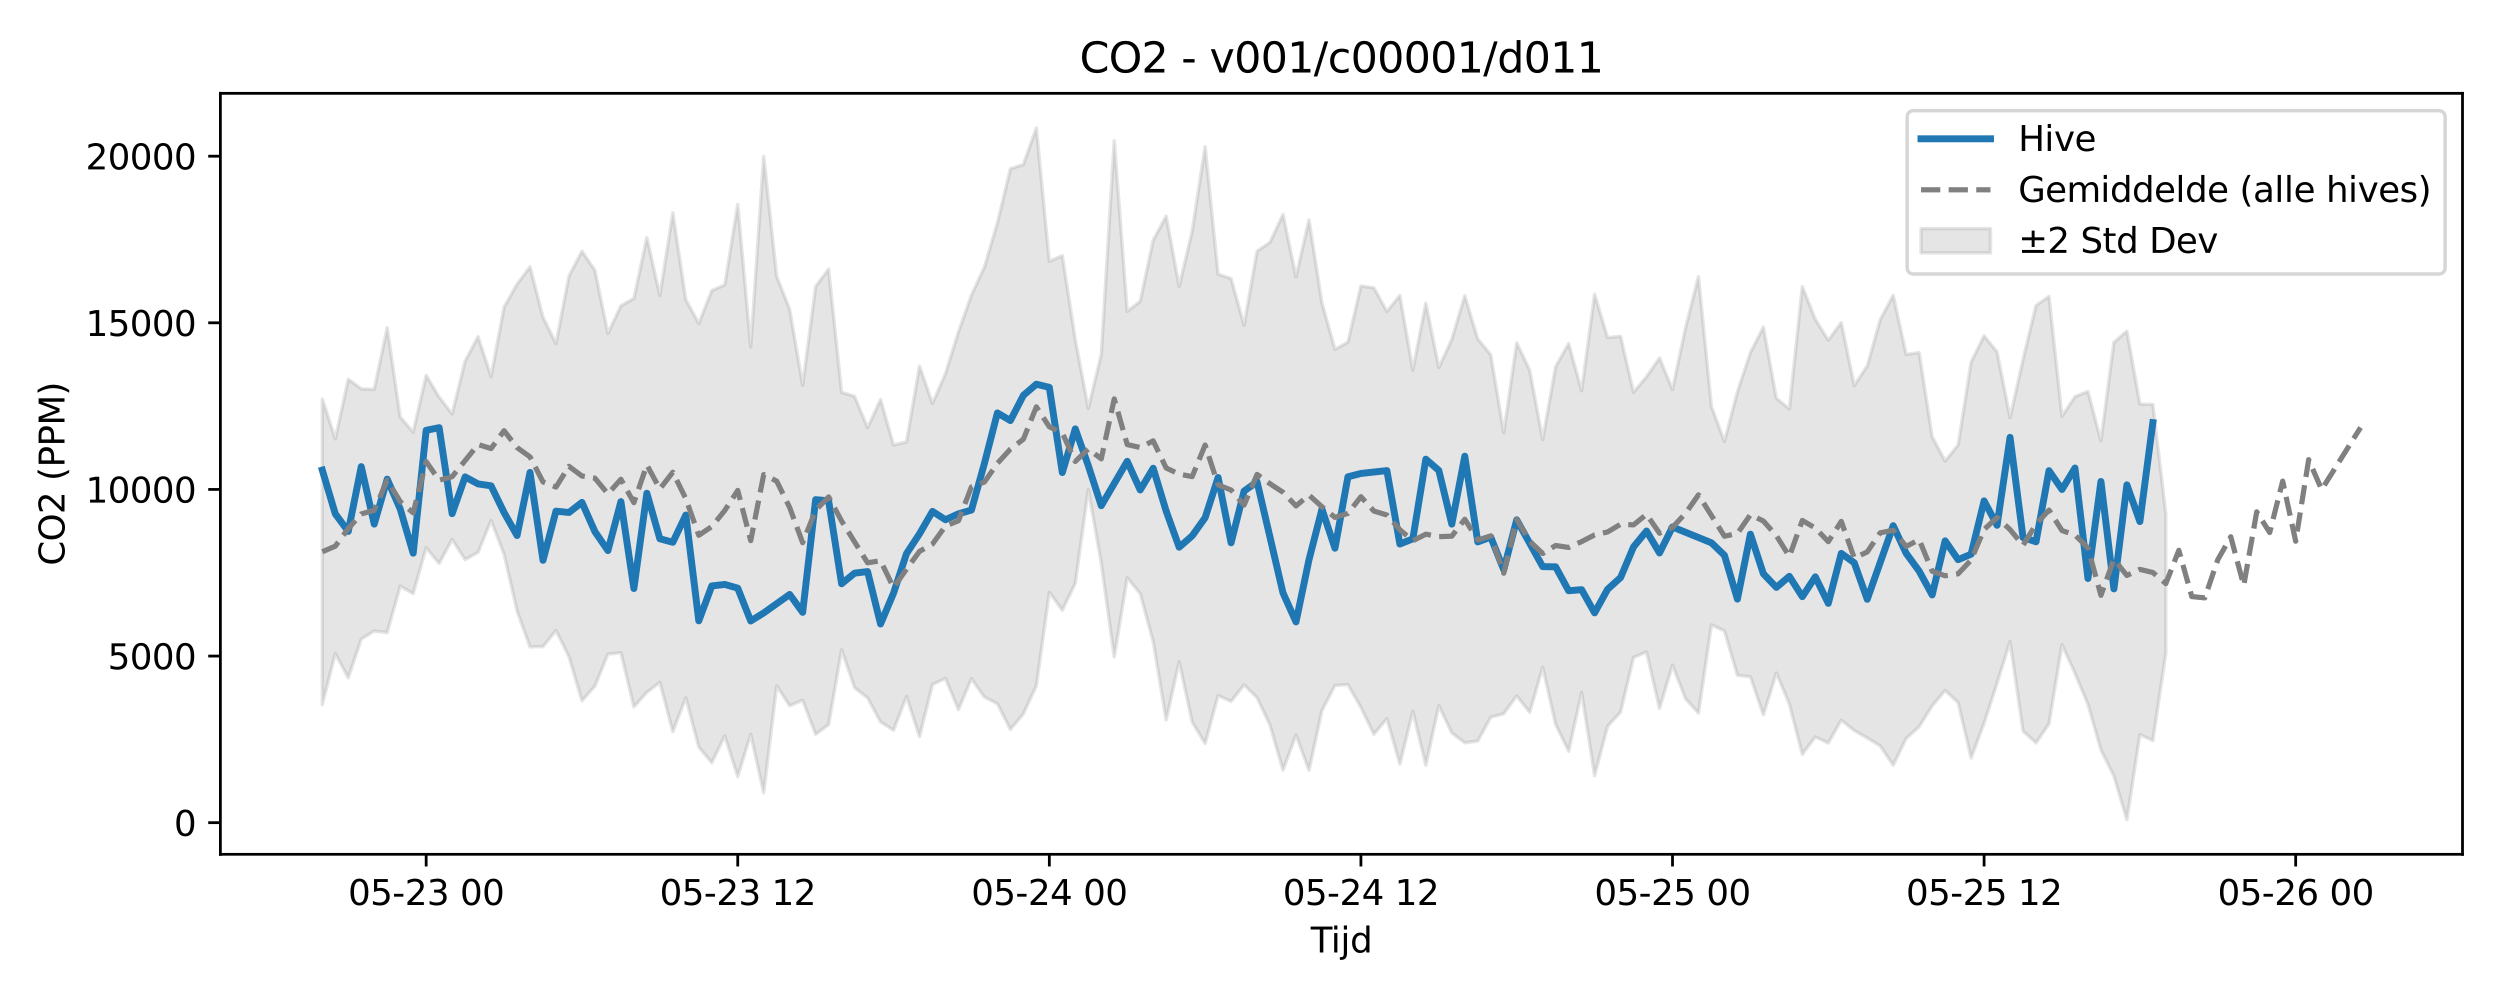 <?xml version="1.0" encoding="utf-8" standalone="no"?>
<!DOCTYPE svg PUBLIC "-//W3C//DTD SVG 1.1//EN"
  "http://www.w3.org/Graphics/SVG/1.1/DTD/svg11.dtd">
<svg xmlns:xlink="http://www.w3.org/1999/xlink" width="720pt" height="288pt" viewBox="0 0 720 288" xmlns="http://www.w3.org/2000/svg" version="1.1">
 <defs>
  <style type="text/css">*{stroke-linejoin: round; stroke-linecap: butt}</style>
 </defs>
 <g id="figure_1">
  <g id="patch_1">
   <path d="M 0 288 
L 720 288 
L 720 0 
L 0 0 
z
" style="fill: #ffffff"/>
  </g>
  <g id="axes_1">
   <g id="patch_2">
    <path d="M 63.47 246.04 
L 709.2 246.04 
L 709.2 26.88 
L 63.47 26.88 
z
" style="fill: #ffffff"/>
   </g>
   <g id="FillBetweenPolyCollection_1">
    <defs>
     <path id="mdd9adf5aed" d="M 92.821 -173.088 
L 92.821 -85.091 
L 96.56 -99.752 
L 100.299 -92.771 
L 104.038 -103.938 
L 107.777 -106.259 
L 111.516 -105.819 
L 115.256 -119.197 
L 118.995 -117.043 
L 122.734 -130.26 
L 126.473 -125.713 
L 130.212 -132.64 
L 133.951 -126.837 
L 137.69 -128.931 
L 141.429 -138.089 
L 145.168 -128.397 
L 148.907 -112.069 
L 152.646 -101.693 
L 156.385 -101.79 
L 160.124 -106.404 
L 163.863 -98.877 
L 167.602 -86.169 
L 171.341 -90.416 
L 175.08 -99.601 
L 178.819 -100.021 
L 182.558 -84.425 
L 186.297 -88.603 
L 190.036 -91.478 
L 193.775 -77.292 
L 197.514 -87.034 
L 201.253 -72.841 
L 204.992 -68.35 
L 208.731 -76.042 
L 212.47 -64.373 
L 216.209 -76.501 
L 219.948 -59.657 
L 223.687 -90.473 
L 227.426 -84.742 
L 231.165 -86.346 
L 234.904 -76.532 
L 238.643 -79.321 
L 242.382 -100.849 
L 246.121 -89.935 
L 249.861 -87.026 
L 253.6 -80.072 
L 257.339 -77.696 
L 261.078 -87.429 
L 264.817 -75.848 
L 268.556 -90.877 
L 272.295 -92.589 
L 276.034 -83.638 
L 279.773 -92.547 
L 283.512 -87.24 
L 287.251 -85.336 
L 290.99 -77.918 
L 294.729 -82.412 
L 298.468 -90.482 
L 302.207 -117.431 
L 305.946 -112.25 
L 309.685 -120.02 
L 313.424 -147.024 
L 317.163 -125.821 
L 320.902 -98.795 
L 324.641 -121.598 
L 328.38 -117.037 
L 332.119 -103.209 
L 335.858 -80.672 
L 339.597 -97.445 
L 343.336 -80.086 
L 347.075 -73.873 
L 350.814 -87.696 
L 354.553 -85.981 
L 358.292 -90.757 
L 362.031 -87.072 
L 365.77 -79.118 
L 369.509 -66.188 
L 373.248 -76.339 
L 376.987 -66.159 
L 380.726 -83.351 
L 384.465 -90.594 
L 388.205 -90.806 
L 391.944 -84.259 
L 395.683 -76.525 
L 399.422 -81.026 
L 403.161 -67.964 
L 406.9 -83.109 
L 410.639 -67.62 
L 414.378 -84.766 
L 418.117 -76.906 
L 421.856 -74.081 
L 425.595 -74.567 
L 429.334 -81.436 
L 433.073 -82.438 
L 436.812 -87.59 
L 440.551 -82.84 
L 444.29 -95.821 
L 448.029 -79.373 
L 451.768 -71.632 
L 455.507 -88.594 
L 459.246 -64.614 
L 462.985 -78.826 
L 466.724 -82.901 
L 470.463 -98.661 
L 474.202 -100.218 
L 477.941 -83.985 
L 481.68 -96.435 
L 485.419 -86.782 
L 489.158 -82.611 
L 492.897 -108.056 
L 496.636 -106.29 
L 500.375 -93.534 
L 504.114 -93.077 
L 507.853 -82.117 
L 511.592 -94.152 
L 515.331 -85.252 
L 519.07 -70.772 
L 522.809 -75.77 
L 526.549 -74.005 
L 530.288 -80.584 
L 534.027 -77.593 
L 537.766 -75.478 
L 541.505 -73.182 
L 545.244 -67.614 
L 548.983 -75.339 
L 552.722 -78.713 
L 556.461 -84.722 
L 560.2 -89.133 
L 563.939 -85.651 
L 567.678 -69.713 
L 571.417 -79.729 
L 575.156 -91.239 
L 578.895 -103.239 
L 582.634 -77.458 
L 586.373 -74.034 
L 590.112 -79.531 
L 593.851 -102.323 
L 597.59 -94.085 
L 601.329 -85.161 
L 605.068 -72.027 
L 608.807 -64.51 
L 612.546 -51.922 
L 616.285 -76.417 
L 620.024 -74.733 
L 623.763 -99.874 
L 623.763 -139.986 
L 623.763 -139.986 
L 620.024 -171.518 
L 616.285 -171.62 
L 612.546 -192.622 
L 608.807 -189.4 
L 605.068 -161.06 
L 601.329 -175.26 
L 597.59 -173.754 
L 593.851 -168.086 
L 590.112 -202.642 
L 586.373 -200.001 
L 582.634 -184.437 
L 578.895 -167.715 
L 575.156 -186.642 
L 571.417 -191.296 
L 567.678 -183.701 
L 563.939 -159.849 
L 560.2 -155.225 
L 556.461 -162.24 
L 552.722 -186.461 
L 548.983 -185.912 
L 545.244 -202.949 
L 541.505 -195.923 
L 537.766 -182.619 
L 534.027 -176.964 
L 530.288 -195.097 
L 526.549 -190.007 
L 522.809 -196.066 
L 519.07 -205.449 
L 515.331 -170.229 
L 511.592 -173.326 
L 507.853 -193.778 
L 504.114 -186.462 
L 500.375 -175.15 
L 496.636 -160.853 
L 492.897 -170.952 
L 489.158 -208.352 
L 485.419 -193.526 
L 481.68 -175.803 
L 477.941 -184.883 
L 474.202 -179.51 
L 470.463 -175.006 
L 466.724 -191.148 
L 462.985 -190.761 
L 459.246 -203.283 
L 455.507 -175.446 
L 451.768 -189.049 
L 448.029 -182.414 
L 444.29 -161.366 
L 440.551 -181.404 
L 436.812 -189.279 
L 433.073 -163.396 
L 429.334 -185.848 
L 425.595 -190.381 
L 421.856 -202.838 
L 418.117 -190.242 
L 414.378 -182.123 
L 410.639 -200.7 
L 406.9 -181.401 
L 403.161 -202.89 
L 399.422 -198.323 
L 395.683 -205.109 
L 391.944 -205.641 
L 388.205 -189.485 
L 384.465 -187.39 
L 380.726 -200.753 
L 376.987 -224.683 
L 373.248 -208.248 
L 369.509 -226.24 
L 365.77 -218.23 
L 362.031 -215.66 
L 358.292 -194.335 
L 354.553 -207.772 
L 350.814 -209.036 
L 347.075 -245.778 
L 343.336 -221.371 
L 339.597 -205.503 
L 335.858 -225.753 
L 332.119 -218.851 
L 328.38 -201.218 
L 324.641 -198.311 
L 320.902 -247.429 
L 317.163 -185.879 
L 313.424 -170.373 
L 309.685 -190.18 
L 305.946 -214.366 
L 302.207 -212.741 
L 298.468 -251.158 
L 294.729 -240.605 
L 290.99 -239.387 
L 287.251 -223.767 
L 283.512 -211.12 
L 279.773 -202.992 
L 276.034 -192.398 
L 272.295 -180.41 
L 268.556 -171.786 
L 264.817 -182.557 
L 261.078 -160.742 
L 257.339 -159.839 
L 253.6 -172.931 
L 249.861 -164.815 
L 246.121 -173.835 
L 242.382 -175.037 
L 238.643 -210.468 
L 234.904 -205.534 
L 231.165 -177.049 
L 227.426 -198.919 
L 223.687 -208.406 
L 219.948 -242.985 
L 216.209 -188.082 
L 212.47 -229.139 
L 208.731 -205.933 
L 204.992 -204.336 
L 201.253 -194.834 
L 197.514 -201.726 
L 193.775 -226.701 
L 190.036 -202.883 
L 186.297 -219.581 
L 182.558 -202.042 
L 178.819 -199.921 
L 175.08 -191.937 
L 171.341 -210.152 
L 167.602 -215.646 
L 163.863 -208.51 
L 160.124 -189.04 
L 156.385 -196.628 
L 152.646 -211.141 
L 148.907 -206.159 
L 145.168 -199.535 
L 141.429 -179.556 
L 137.69 -191.032 
L 133.951 -184.009 
L 130.212 -168.8 
L 126.473 -173.645 
L 122.734 -179.886 
L 118.995 -163.53 
L 115.256 -167.922 
L 111.516 -193.618 
L 107.777 -175.843 
L 104.038 -176.03 
L 100.299 -178.758 
L 96.56 -161.642 
L 92.821 -173.088 
z
" style="stroke: #808080; stroke-opacity: 0.2"/>
    </defs>
    <g clip-path="url(#pa4afb9e7b4)">
     <use xlink:href="#mdd9adf5aed" x="0" y="288" style="fill: #808080; fill-opacity: 0.2; stroke: #808080; stroke-opacity: 0.2"/>
    </g>
   </g>
   <g id="matplotlib.axis_1">
    <g id="xtick_1">
     <g id="line2d_1">
      <defs>
       <path id="meb59d2fc8c" d="M 0 0 
L 0 3.5 
" style="stroke: #000000; stroke-width: 0.8"/>
      </defs>
      <g>
       <use xlink:href="#meb59d2fc8c" x="122.734" y="246.04" style="stroke: #000000; stroke-width: 0.8"/>
      </g>
     </g>
     <g id="text_1">
      <!-- 05-23 00 -->
      <g transform="translate(100.253 260.638) scale(0.1 -0.1)">
       <defs>
        <path id="DejaVuSans-30" d="M 2034 4250 
Q 1547 4250 1301 3770 
Q 1056 3291 1056 2328 
Q 1056 1369 1301 889 
Q 1547 409 2034 409 
Q 2525 409 2770 889 
Q 3016 1369 3016 2328 
Q 3016 3291 2770 3770 
Q 2525 4250 2034 4250 
z
M 2034 4750 
Q 2819 4750 3233 4129 
Q 3647 3509 3647 2328 
Q 3647 1150 3233 529 
Q 2819 -91 2034 -91 
Q 1250 -91 836 529 
Q 422 1150 422 2328 
Q 422 3509 836 4129 
Q 1250 4750 2034 4750 
z
" transform="scale(0.016)"/>
        <path id="DejaVuSans-35" d="M 691 4666 
L 3169 4666 
L 3169 4134 
L 1269 4134 
L 1269 2991 
Q 1406 3038 1543 3061 
Q 1681 3084 1819 3084 
Q 2600 3084 3056 2656 
Q 3513 2228 3513 1497 
Q 3513 744 3044 326 
Q 2575 -91 1722 -91 
Q 1428 -91 1123 -41 
Q 819 9 494 109 
L 494 744 
Q 775 591 1075 516 
Q 1375 441 1709 441 
Q 2250 441 2565 725 
Q 2881 1009 2881 1497 
Q 2881 1984 2565 2268 
Q 2250 2553 1709 2553 
Q 1456 2553 1204 2497 
Q 953 2441 691 2322 
L 691 4666 
z
" transform="scale(0.016)"/>
        <path id="DejaVuSans-2d" d="M 313 2009 
L 1997 2009 
L 1997 1497 
L 313 1497 
L 313 2009 
z
" transform="scale(0.016)"/>
        <path id="DejaVuSans-32" d="M 1228 531 
L 3431 531 
L 3431 0 
L 469 0 
L 469 531 
Q 828 903 1448 1529 
Q 2069 2156 2228 2338 
Q 2531 2678 2651 2914 
Q 2772 3150 2772 3378 
Q 2772 3750 2511 3984 
Q 2250 4219 1831 4219 
Q 1534 4219 1204 4116 
Q 875 4013 500 3803 
L 500 4441 
Q 881 4594 1212 4672 
Q 1544 4750 1819 4750 
Q 2544 4750 2975 4387 
Q 3406 4025 3406 3419 
Q 3406 3131 3298 2873 
Q 3191 2616 2906 2266 
Q 2828 2175 2409 1742 
Q 1991 1309 1228 531 
z
" transform="scale(0.016)"/>
        <path id="DejaVuSans-33" d="M 2597 2516 
Q 3050 2419 3304 2112 
Q 3559 1806 3559 1356 
Q 3559 666 3084 287 
Q 2609 -91 1734 -91 
Q 1441 -91 1130 -33 
Q 819 25 488 141 
L 488 750 
Q 750 597 1062 519 
Q 1375 441 1716 441 
Q 2309 441 2620 675 
Q 2931 909 2931 1356 
Q 2931 1769 2642 2001 
Q 2353 2234 1838 2234 
L 1294 2234 
L 1294 2753 
L 1863 2753 
Q 2328 2753 2575 2939 
Q 2822 3125 2822 3475 
Q 2822 3834 2567 4026 
Q 2313 4219 1838 4219 
Q 1578 4219 1281 4162 
Q 984 4106 628 3988 
L 628 4550 
Q 988 4650 1302 4700 
Q 1616 4750 1894 4750 
Q 2613 4750 3031 4423 
Q 3450 4097 3450 3541 
Q 3450 3153 3228 2886 
Q 3006 2619 2597 2516 
z
" transform="scale(0.016)"/>
        <path id="DejaVuSans-20" transform="scale(0.016)"/>
       </defs>
       <use xlink:href="#DejaVuSans-30"/>
       <use xlink:href="#DejaVuSans-35" transform="translate(63.623 0)"/>
       <use xlink:href="#DejaVuSans-2d" transform="translate(127.246 0)"/>
       <use xlink:href="#DejaVuSans-32" transform="translate(163.33 0)"/>
       <use xlink:href="#DejaVuSans-33" transform="translate(226.953 0)"/>
       <use xlink:href="#DejaVuSans-20" transform="translate(290.576 0)"/>
       <use xlink:href="#DejaVuSans-30" transform="translate(322.363 0)"/>
       <use xlink:href="#DejaVuSans-30" transform="translate(385.986 0)"/>
      </g>
     </g>
    </g>
    <g id="xtick_2">
     <g id="line2d_2">
      <g>
       <use xlink:href="#meb59d2fc8c" x="212.47" y="246.04" style="stroke: #000000; stroke-width: 0.8"/>
      </g>
     </g>
     <g id="text_2">
      <!-- 05-23 12 -->
      <g transform="translate(189.99 260.638) scale(0.1 -0.1)">
       <defs>
        <path id="DejaVuSans-31" d="M 794 531 
L 1825 531 
L 1825 4091 
L 703 3866 
L 703 4441 
L 1819 4666 
L 2450 4666 
L 2450 531 
L 3481 531 
L 3481 0 
L 794 0 
L 794 531 
z
" transform="scale(0.016)"/>
       </defs>
       <use xlink:href="#DejaVuSans-30"/>
       <use xlink:href="#DejaVuSans-35" transform="translate(63.623 0)"/>
       <use xlink:href="#DejaVuSans-2d" transform="translate(127.246 0)"/>
       <use xlink:href="#DejaVuSans-32" transform="translate(163.33 0)"/>
       <use xlink:href="#DejaVuSans-33" transform="translate(226.953 0)"/>
       <use xlink:href="#DejaVuSans-20" transform="translate(290.576 0)"/>
       <use xlink:href="#DejaVuSans-31" transform="translate(322.363 0)"/>
       <use xlink:href="#DejaVuSans-32" transform="translate(385.986 0)"/>
      </g>
     </g>
    </g>
    <g id="xtick_3">
     <g id="line2d_3">
      <g>
       <use xlink:href="#meb59d2fc8c" x="302.207" y="246.04" style="stroke: #000000; stroke-width: 0.8"/>
      </g>
     </g>
     <g id="text_3">
      <!-- 05-24 00 -->
      <g transform="translate(279.726 260.638) scale(0.1 -0.1)">
       <defs>
        <path id="DejaVuSans-34" d="M 2419 4116 
L 825 1625 
L 2419 1625 
L 2419 4116 
z
M 2253 4666 
L 3047 4666 
L 3047 1625 
L 3713 1625 
L 3713 1100 
L 3047 1100 
L 3047 0 
L 2419 0 
L 2419 1100 
L 313 1100 
L 313 1709 
L 2253 4666 
z
" transform="scale(0.016)"/>
       </defs>
       <use xlink:href="#DejaVuSans-30"/>
       <use xlink:href="#DejaVuSans-35" transform="translate(63.623 0)"/>
       <use xlink:href="#DejaVuSans-2d" transform="translate(127.246 0)"/>
       <use xlink:href="#DejaVuSans-32" transform="translate(163.33 0)"/>
       <use xlink:href="#DejaVuSans-34" transform="translate(226.953 0)"/>
       <use xlink:href="#DejaVuSans-20" transform="translate(290.576 0)"/>
       <use xlink:href="#DejaVuSans-30" transform="translate(322.363 0)"/>
       <use xlink:href="#DejaVuSans-30" transform="translate(385.986 0)"/>
      </g>
     </g>
    </g>
    <g id="xtick_4">
     <g id="line2d_4">
      <g>
       <use xlink:href="#meb59d2fc8c" x="391.944" y="246.04" style="stroke: #000000; stroke-width: 0.8"/>
      </g>
     </g>
     <g id="text_4">
      <!-- 05-24 12 -->
      <g transform="translate(369.463 260.638) scale(0.1 -0.1)">
       <use xlink:href="#DejaVuSans-30"/>
       <use xlink:href="#DejaVuSans-35" transform="translate(63.623 0)"/>
       <use xlink:href="#DejaVuSans-2d" transform="translate(127.246 0)"/>
       <use xlink:href="#DejaVuSans-32" transform="translate(163.33 0)"/>
       <use xlink:href="#DejaVuSans-34" transform="translate(226.953 0)"/>
       <use xlink:href="#DejaVuSans-20" transform="translate(290.576 0)"/>
       <use xlink:href="#DejaVuSans-31" transform="translate(322.363 0)"/>
       <use xlink:href="#DejaVuSans-32" transform="translate(385.986 0)"/>
      </g>
     </g>
    </g>
    <g id="xtick_5">
     <g id="line2d_5">
      <g>
       <use xlink:href="#meb59d2fc8c" x="481.68" y="246.04" style="stroke: #000000; stroke-width: 0.8"/>
      </g>
     </g>
     <g id="text_5">
      <!-- 05-25 00 -->
      <g transform="translate(459.2 260.638) scale(0.1 -0.1)">
       <use xlink:href="#DejaVuSans-30"/>
       <use xlink:href="#DejaVuSans-35" transform="translate(63.623 0)"/>
       <use xlink:href="#DejaVuSans-2d" transform="translate(127.246 0)"/>
       <use xlink:href="#DejaVuSans-32" transform="translate(163.33 0)"/>
       <use xlink:href="#DejaVuSans-35" transform="translate(226.953 0)"/>
       <use xlink:href="#DejaVuSans-20" transform="translate(290.576 0)"/>
       <use xlink:href="#DejaVuSans-30" transform="translate(322.363 0)"/>
       <use xlink:href="#DejaVuSans-30" transform="translate(385.986 0)"/>
      </g>
     </g>
    </g>
    <g id="xtick_6">
     <g id="line2d_6">
      <g>
       <use xlink:href="#meb59d2fc8c" x="571.417" y="246.04" style="stroke: #000000; stroke-width: 0.8"/>
      </g>
     </g>
     <g id="text_6">
      <!-- 05-25 12 -->
      <g transform="translate(548.936 260.638) scale(0.1 -0.1)">
       <use xlink:href="#DejaVuSans-30"/>
       <use xlink:href="#DejaVuSans-35" transform="translate(63.623 0)"/>
       <use xlink:href="#DejaVuSans-2d" transform="translate(127.246 0)"/>
       <use xlink:href="#DejaVuSans-32" transform="translate(163.33 0)"/>
       <use xlink:href="#DejaVuSans-35" transform="translate(226.953 0)"/>
       <use xlink:href="#DejaVuSans-20" transform="translate(290.576 0)"/>
       <use xlink:href="#DejaVuSans-31" transform="translate(322.363 0)"/>
       <use xlink:href="#DejaVuSans-32" transform="translate(385.986 0)"/>
      </g>
     </g>
    </g>
    <g id="xtick_7">
     <g id="line2d_7">
      <g>
       <use xlink:href="#meb59d2fc8c" x="661.154" y="246.04" style="stroke: #000000; stroke-width: 0.8"/>
      </g>
     </g>
     <g id="text_7">
      <!-- 05-26 00 -->
      <g transform="translate(638.673 260.638) scale(0.1 -0.1)">
       <defs>
        <path id="DejaVuSans-36" d="M 2113 2584 
Q 1688 2584 1439 2293 
Q 1191 2003 1191 1497 
Q 1191 994 1439 701 
Q 1688 409 2113 409 
Q 2538 409 2786 701 
Q 3034 994 3034 1497 
Q 3034 2003 2786 2293 
Q 2538 2584 2113 2584 
z
M 3366 4563 
L 3366 3988 
Q 3128 4100 2886 4159 
Q 2644 4219 2406 4219 
Q 1781 4219 1451 3797 
Q 1122 3375 1075 2522 
Q 1259 2794 1537 2939 
Q 1816 3084 2150 3084 
Q 2853 3084 3261 2657 
Q 3669 2231 3669 1497 
Q 3669 778 3244 343 
Q 2819 -91 2113 -91 
Q 1303 -91 875 529 
Q 447 1150 447 2328 
Q 447 3434 972 4092 
Q 1497 4750 2381 4750 
Q 2619 4750 2861 4703 
Q 3103 4656 3366 4563 
z
" transform="scale(0.016)"/>
       </defs>
       <use xlink:href="#DejaVuSans-30"/>
       <use xlink:href="#DejaVuSans-35" transform="translate(63.623 0)"/>
       <use xlink:href="#DejaVuSans-2d" transform="translate(127.246 0)"/>
       <use xlink:href="#DejaVuSans-32" transform="translate(163.33 0)"/>
       <use xlink:href="#DejaVuSans-36" transform="translate(226.953 0)"/>
       <use xlink:href="#DejaVuSans-20" transform="translate(290.576 0)"/>
       <use xlink:href="#DejaVuSans-30" transform="translate(322.363 0)"/>
       <use xlink:href="#DejaVuSans-30" transform="translate(385.986 0)"/>
      </g>
     </g>
    </g>
    <g id="text_8">
     <!-- Tijd -->
     <g transform="translate(377.485 274.317) scale(0.1 -0.1)">
      <defs>
       <path id="DejaVuSans-54" d="M -19 4666 
L 3928 4666 
L 3928 4134 
L 2272 4134 
L 2272 0 
L 1638 0 
L 1638 4134 
L -19 4134 
L -19 4666 
z
" transform="scale(0.016)"/>
       <path id="DejaVuSans-69" d="M 603 3500 
L 1178 3500 
L 1178 0 
L 603 0 
L 603 3500 
z
M 603 4863 
L 1178 4863 
L 1178 4134 
L 603 4134 
L 603 4863 
z
" transform="scale(0.016)"/>
       <path id="DejaVuSans-6a" d="M 603 3500 
L 1178 3500 
L 1178 -63 
Q 1178 -731 923 -1031 
Q 669 -1331 103 -1331 
L -116 -1331 
L -116 -844 
L 38 -844 
Q 366 -844 484 -692 
Q 603 -541 603 -63 
L 603 3500 
z
M 603 4863 
L 1178 4863 
L 1178 4134 
L 603 4134 
L 603 4863 
z
" transform="scale(0.016)"/>
       <path id="DejaVuSans-64" d="M 2906 2969 
L 2906 4863 
L 3481 4863 
L 3481 0 
L 2906 0 
L 2906 525 
Q 2725 213 2448 61 
Q 2172 -91 1784 -91 
Q 1150 -91 751 415 
Q 353 922 353 1747 
Q 353 2572 751 3078 
Q 1150 3584 1784 3584 
Q 2172 3584 2448 3432 
Q 2725 3281 2906 2969 
z
M 947 1747 
Q 947 1113 1208 752 
Q 1469 391 1925 391 
Q 2381 391 2643 752 
Q 2906 1113 2906 1747 
Q 2906 2381 2643 2742 
Q 2381 3103 1925 3103 
Q 1469 3103 1208 2742 
Q 947 2381 947 1747 
z
" transform="scale(0.016)"/>
      </defs>
      <use xlink:href="#DejaVuSans-54"/>
      <use xlink:href="#DejaVuSans-69" transform="translate(57.959 0)"/>
      <use xlink:href="#DejaVuSans-6a" transform="translate(85.742 0)"/>
      <use xlink:href="#DejaVuSans-64" transform="translate(113.525 0)"/>
     </g>
    </g>
   </g>
   <g id="matplotlib.axis_2">
    <g id="ytick_1">
     <g id="line2d_8">
      <defs>
       <path id="m4f1f8e5be9" d="M 0 0 
L -3.5 0 
" style="stroke: #000000; stroke-width: 0.8"/>
      </defs>
      <g>
       <use xlink:href="#m4f1f8e5be9" x="63.47" y="236.93" style="stroke: #000000; stroke-width: 0.8"/>
      </g>
     </g>
     <g id="text_9">
      <!-- 0 -->
      <g transform="translate(50.108 240.729) scale(0.1 -0.1)">
       <use xlink:href="#DejaVuSans-30"/>
      </g>
     </g>
    </g>
    <g id="ytick_2">
     <g id="line2d_9">
      <g>
       <use xlink:href="#m4f1f8e5be9" x="63.47" y="188.943" style="stroke: #000000; stroke-width: 0.8"/>
      </g>
     </g>
     <g id="text_10">
      <!-- 5000 -->
      <g transform="translate(31.02 192.742) scale(0.1 -0.1)">
       <use xlink:href="#DejaVuSans-35"/>
       <use xlink:href="#DejaVuSans-30" transform="translate(63.623 0)"/>
       <use xlink:href="#DejaVuSans-30" transform="translate(127.246 0)"/>
       <use xlink:href="#DejaVuSans-30" transform="translate(190.869 0)"/>
      </g>
     </g>
    </g>
    <g id="ytick_3">
     <g id="line2d_10">
      <g>
       <use xlink:href="#m4f1f8e5be9" x="63.47" y="140.956" style="stroke: #000000; stroke-width: 0.8"/>
      </g>
     </g>
     <g id="text_11">
      <!-- 10000 -->
      <g transform="translate(24.657 144.756) scale(0.1 -0.1)">
       <use xlink:href="#DejaVuSans-31"/>
       <use xlink:href="#DejaVuSans-30" transform="translate(63.623 0)"/>
       <use xlink:href="#DejaVuSans-30" transform="translate(127.246 0)"/>
       <use xlink:href="#DejaVuSans-30" transform="translate(190.869 0)"/>
       <use xlink:href="#DejaVuSans-30" transform="translate(254.492 0)"/>
      </g>
     </g>
    </g>
    <g id="ytick_4">
     <g id="line2d_11">
      <g>
       <use xlink:href="#m4f1f8e5be9" x="63.47" y="92.969" style="stroke: #000000; stroke-width: 0.8"/>
      </g>
     </g>
     <g id="text_12">
      <!-- 15000 -->
      <g transform="translate(24.657 96.769) scale(0.1 -0.1)">
       <use xlink:href="#DejaVuSans-31"/>
       <use xlink:href="#DejaVuSans-35" transform="translate(63.623 0)"/>
       <use xlink:href="#DejaVuSans-30" transform="translate(127.246 0)"/>
       <use xlink:href="#DejaVuSans-30" transform="translate(190.869 0)"/>
       <use xlink:href="#DejaVuSans-30" transform="translate(254.492 0)"/>
      </g>
     </g>
    </g>
    <g id="ytick_5">
     <g id="line2d_12">
      <g>
       <use xlink:href="#m4f1f8e5be9" x="63.47" y="44.982" style="stroke: #000000; stroke-width: 0.8"/>
      </g>
     </g>
     <g id="text_13">
      <!-- 20000 -->
      <g transform="translate(24.657 48.782) scale(0.1 -0.1)">
       <use xlink:href="#DejaVuSans-32"/>
       <use xlink:href="#DejaVuSans-30" transform="translate(63.623 0)"/>
       <use xlink:href="#DejaVuSans-30" transform="translate(127.246 0)"/>
       <use xlink:href="#DejaVuSans-30" transform="translate(190.869 0)"/>
       <use xlink:href="#DejaVuSans-30" transform="translate(254.492 0)"/>
      </g>
     </g>
    </g>
    <g id="text_14">
     <!-- CO2 (PPM) -->
     <g transform="translate(18.578 162.903) rotate(-90) scale(0.1 -0.1)">
      <defs>
       <path id="DejaVuSans-43" d="M 4122 4306 
L 4122 3641 
Q 3803 3938 3442 4084 
Q 3081 4231 2675 4231 
Q 1875 4231 1450 3742 
Q 1025 3253 1025 2328 
Q 1025 1406 1450 917 
Q 1875 428 2675 428 
Q 3081 428 3442 575 
Q 3803 722 4122 1019 
L 4122 359 
Q 3791 134 3420 21 
Q 3050 -91 2638 -91 
Q 1578 -91 968 557 
Q 359 1206 359 2328 
Q 359 3453 968 4101 
Q 1578 4750 2638 4750 
Q 3056 4750 3426 4639 
Q 3797 4528 4122 4306 
z
" transform="scale(0.016)"/>
       <path id="DejaVuSans-4f" d="M 2522 4238 
Q 1834 4238 1429 3725 
Q 1025 3213 1025 2328 
Q 1025 1447 1429 934 
Q 1834 422 2522 422 
Q 3209 422 3611 934 
Q 4013 1447 4013 2328 
Q 4013 3213 3611 3725 
Q 3209 4238 2522 4238 
z
M 2522 4750 
Q 3503 4750 4090 4092 
Q 4678 3434 4678 2328 
Q 4678 1225 4090 567 
Q 3503 -91 2522 -91 
Q 1538 -91 948 565 
Q 359 1222 359 2328 
Q 359 3434 948 4092 
Q 1538 4750 2522 4750 
z
" transform="scale(0.016)"/>
       <path id="DejaVuSans-28" d="M 1984 4856 
Q 1566 4138 1362 3434 
Q 1159 2731 1159 2009 
Q 1159 1288 1364 580 
Q 1569 -128 1984 -844 
L 1484 -844 
Q 1016 -109 783 600 
Q 550 1309 550 2009 
Q 550 2706 781 3412 
Q 1013 4119 1484 4856 
L 1984 4856 
z
" transform="scale(0.016)"/>
       <path id="DejaVuSans-50" d="M 1259 4147 
L 1259 2394 
L 2053 2394 
Q 2494 2394 2734 2622 
Q 2975 2850 2975 3272 
Q 2975 3691 2734 3919 
Q 2494 4147 2053 4147 
L 1259 4147 
z
M 628 4666 
L 2053 4666 
Q 2838 4666 3239 4311 
Q 3641 3956 3641 3272 
Q 3641 2581 3239 2228 
Q 2838 1875 2053 1875 
L 1259 1875 
L 1259 0 
L 628 0 
L 628 4666 
z
" transform="scale(0.016)"/>
       <path id="DejaVuSans-4d" d="M 628 4666 
L 1569 4666 
L 2759 1491 
L 3956 4666 
L 4897 4666 
L 4897 0 
L 4281 0 
L 4281 4097 
L 3078 897 
L 2444 897 
L 1241 4097 
L 1241 0 
L 628 0 
L 628 4666 
z
" transform="scale(0.016)"/>
       <path id="DejaVuSans-29" d="M 513 4856 
L 1013 4856 
Q 1481 4119 1714 3412 
Q 1947 2706 1947 2009 
Q 1947 1309 1714 600 
Q 1481 -109 1013 -844 
L 513 -844 
Q 928 -128 1133 580 
Q 1338 1288 1338 2009 
Q 1338 2731 1133 3434 
Q 928 4138 513 4856 
z
" transform="scale(0.016)"/>
      </defs>
      <use xlink:href="#DejaVuSans-43"/>
      <use xlink:href="#DejaVuSans-4f" transform="translate(69.824 0)"/>
      <use xlink:href="#DejaVuSans-32" transform="translate(148.535 0)"/>
      <use xlink:href="#DejaVuSans-20" transform="translate(212.158 0)"/>
      <use xlink:href="#DejaVuSans-28" transform="translate(243.945 0)"/>
      <use xlink:href="#DejaVuSans-50" transform="translate(282.959 0)"/>
      <use xlink:href="#DejaVuSans-50" transform="translate(343.262 0)"/>
      <use xlink:href="#DejaVuSans-4d" transform="translate(403.564 0)"/>
      <use xlink:href="#DejaVuSans-29" transform="translate(489.844 0)"/>
     </g>
    </g>
   </g>
   <g id="line2d_13">
    <path d="M 92.821 135.39 
L 96.56 147.978 
L 100.299 153.043 
L 104.038 134.395 
L 107.777 150.944 
L 111.516 138.003 
L 115.256 146.584 
L 118.995 159.319 
L 122.734 123.924 
L 126.473 123.169 
L 130.212 147.937 
L 133.951 137.348 
L 137.69 139.37 
L 141.429 139.917 
L 145.168 147.604 
L 148.907 154.229 
L 152.646 136.066 
L 156.385 161.37 
L 160.124 147.214 
L 163.863 147.598 
L 167.602 144.69 
L 171.341 153.119 
L 175.08 158.563 
L 178.819 144.474 
L 182.558 169.489 
L 186.297 142.057 
L 190.036 155.165 
L 193.775 156.175 
L 197.514 148.332 
L 201.253 178.799 
L 204.992 168.744 
L 208.731 168.318 
L 212.47 169.384 
L 216.209 178.842 
L 219.948 176.519 
L 227.426 171.202 
L 231.165 176.351 
L 234.904 143.898 
L 238.643 144.239 
L 242.382 168.122 
L 246.121 165.065 
L 249.861 164.611 
L 253.6 179.701 
L 257.339 170.819 
L 261.078 159.434 
L 264.817 153.74 
L 268.556 147.281 
L 272.295 149.687 
L 276.034 147.988 
L 279.773 146.897 
L 283.512 133.448 
L 287.251 118.93 
L 290.99 121.122 
L 294.729 113.866 
L 298.468 110.651 
L 302.207 111.572 
L 305.946 136.084 
L 309.685 123.521 
L 313.424 134.097 
L 317.163 145.637 
L 324.641 132.866 
L 328.38 141.113 
L 332.119 134.857 
L 335.858 147.195 
L 339.597 157.598 
L 343.336 154.335 
L 347.075 149.095 
L 350.814 137.517 
L 354.553 156.322 
L 358.292 141.427 
L 362.031 138.758 
L 369.509 170.775 
L 373.248 179.106 
L 376.987 161.197 
L 380.726 146.638 
L 384.465 157.886 
L 388.205 137.322 
L 391.944 136.354 
L 399.422 135.534 
L 403.161 156.686 
L 406.9 155.184 
L 410.639 132.247 
L 414.378 135.476 
L 418.117 150.947 
L 421.856 131.392 
L 425.595 156.072 
L 429.334 154.685 
L 433.073 164.067 
L 436.812 149.709 
L 444.29 163.19 
L 448.029 163.251 
L 451.768 170.132 
L 455.507 169.828 
L 459.246 176.499 
L 462.985 169.716 
L 466.724 166.338 
L 470.463 157.499 
L 474.202 152.94 
L 477.941 159.252 
L 481.68 151.763 
L 492.897 156.331 
L 496.636 159.93 
L 500.375 172.541 
L 504.114 153.841 
L 507.853 165.247 
L 511.592 169.168 
L 515.331 165.989 
L 519.07 171.841 
L 522.809 166.135 
L 526.549 173.77 
L 530.288 159.374 
L 534.027 162.083 
L 537.766 172.589 
L 545.244 151.398 
L 548.983 159.374 
L 552.722 164.489 
L 556.461 171.332 
L 560.2 155.765 
L 563.939 161.188 
L 567.678 159.604 
L 571.417 144.258 
L 575.156 151.273 
L 578.895 125.965 
L 582.634 154.805 
L 586.373 156.029 
L 590.112 135.556 
L 593.851 140.963 
L 597.59 134.792 
L 601.329 166.597 
L 605.068 138.677 
L 608.807 169.595 
L 612.546 139.637 
L 616.285 150.208 
L 620.024 121.714 
L 620.024 121.714 
" clip-path="url(#pa4afb9e7b4)" style="fill: none; stroke: #1f77b4; stroke-width: 2; stroke-linecap: square"/>
   </g>
   <g id="line2d_14">
    <path d="M 92.821 158.911 
L 96.56 157.303 
L 100.299 152.235 
L 104.038 148.016 
L 107.777 146.949 
L 111.516 138.281 
L 115.256 144.44 
L 118.995 147.714 
L 122.734 132.927 
L 126.473 138.321 
L 130.212 137.28 
L 137.69 128.018 
L 141.429 129.177 
L 145.168 124.034 
L 148.907 128.886 
L 152.646 131.583 
L 156.385 138.791 
L 160.124 140.278 
L 163.863 134.307 
L 167.602 137.093 
L 171.341 137.716 
L 175.08 142.231 
L 178.819 138.029 
L 182.558 144.766 
L 186.297 133.908 
L 190.036 140.82 
L 193.775 136.004 
L 197.514 143.62 
L 201.253 154.163 
L 204.992 151.657 
L 208.731 147.013 
L 212.47 141.244 
L 216.209 155.708 
L 219.948 136.679 
L 223.687 138.561 
L 227.426 146.17 
L 231.165 156.303 
L 234.904 146.967 
L 238.643 143.106 
L 242.382 150.057 
L 249.861 162.08 
L 253.6 161.499 
L 257.339 169.233 
L 261.078 163.915 
L 264.817 158.798 
L 268.556 156.668 
L 272.295 151.501 
L 276.034 149.982 
L 279.773 140.231 
L 283.512 138.82 
L 287.251 133.448 
L 290.99 129.347 
L 294.729 126.491 
L 298.468 117.18 
L 302.207 122.914 
L 305.946 124.692 
L 309.685 132.9 
L 313.424 129.302 
L 317.163 132.15 
L 320.902 114.888 
L 324.641 128.045 
L 328.38 128.872 
L 332.119 126.97 
L 335.858 134.787 
L 339.597 136.526 
L 343.336 137.271 
L 347.075 128.174 
L 350.814 139.634 
L 354.553 141.124 
L 358.292 145.454 
L 362.031 136.634 
L 365.77 139.326 
L 369.509 141.786 
L 373.248 145.706 
L 376.987 142.579 
L 380.726 145.948 
L 384.465 149.008 
L 388.205 147.854 
L 391.944 143.05 
L 395.683 147.183 
L 399.422 148.325 
L 403.161 152.573 
L 406.9 155.745 
L 410.639 153.84 
L 414.378 154.555 
L 418.117 154.426 
L 421.856 149.54 
L 425.595 155.526 
L 429.334 154.358 
L 433.073 165.083 
L 436.812 149.566 
L 440.551 155.878 
L 444.29 159.407 
L 448.029 157.107 
L 451.768 157.66 
L 455.507 155.98 
L 459.246 154.051 
L 462.985 153.206 
L 466.724 150.975 
L 470.463 151.166 
L 474.202 148.136 
L 477.941 153.566 
L 481.68 151.881 
L 485.419 147.846 
L 489.158 142.519 
L 496.636 154.428 
L 500.375 153.658 
L 504.114 148.23 
L 507.853 150.052 
L 511.592 154.261 
L 515.331 160.259 
L 519.07 149.889 
L 522.809 152.082 
L 526.549 155.994 
L 530.288 150.159 
L 534.027 160.721 
L 537.766 158.951 
L 541.505 153.447 
L 545.244 152.719 
L 548.983 157.374 
L 552.722 155.413 
L 556.461 164.519 
L 560.2 165.821 
L 563.939 165.25 
L 567.678 161.293 
L 571.417 152.488 
L 575.156 149.06 
L 578.895 152.523 
L 582.634 157.053 
L 586.373 150.983 
L 590.112 146.913 
L 593.851 152.796 
L 597.59 154.08 
L 601.329 157.79 
L 605.068 171.457 
L 608.807 161.045 
L 612.546 165.728 
L 616.285 163.981 
L 620.024 164.874 
L 623.763 168.07 
L 627.502 158.491 
L 631.241 171.815 
L 634.98 172.183 
L 638.719 161.2 
L 642.458 154.591 
L 646.197 168.616 
L 649.936 147.412 
L 653.675 153.363 
L 657.414 138.57 
L 661.154 155.867 
L 664.893 132.383 
L 668.632 141.004 
L 679.849 123.121 
L 679.849 123.121 
" clip-path="url(#pa4afb9e7b4)" style="fill: none; stroke-dasharray: 5.55,2.4; stroke-dashoffset: 0; stroke: #808080; stroke-width: 1.5"/>
   </g>
   <g id="patch_3">
    <path d="M 63.47 246.04 
L 63.47 26.88 
" style="fill: none; stroke: #000000; stroke-width: 0.8; stroke-linejoin: miter; stroke-linecap: square"/>
   </g>
   <g id="patch_4">
    <path d="M 709.2 246.04 
L 709.2 26.88 
" style="fill: none; stroke: #000000; stroke-width: 0.8; stroke-linejoin: miter; stroke-linecap: square"/>
   </g>
   <g id="patch_5">
    <path d="M 63.47 246.04 
L 709.2 246.04 
" style="fill: none; stroke: #000000; stroke-width: 0.8; stroke-linejoin: miter; stroke-linecap: square"/>
   </g>
   <g id="patch_6">
    <path d="M 63.47 26.88 
L 709.2 26.88 
" style="fill: none; stroke: #000000; stroke-width: 0.8; stroke-linejoin: miter; stroke-linecap: square"/>
   </g>
   <g id="text_15">
    <!-- CO2 - v001/c00001/d011 -->
    <g transform="translate(310.932 20.88) scale(0.12 -0.12)">
     <defs>
      <path id="DejaVuSans-76" d="M 191 3500 
L 800 3500 
L 1894 563 
L 2988 3500 
L 3597 3500 
L 2284 0 
L 1503 0 
L 191 3500 
z
" transform="scale(0.016)"/>
      <path id="DejaVuSans-2f" d="M 1625 4666 
L 2156 4666 
L 531 -594 
L 0 -594 
L 1625 4666 
z
" transform="scale(0.016)"/>
      <path id="DejaVuSans-63" d="M 3122 3366 
L 3122 2828 
Q 2878 2963 2633 3030 
Q 2388 3097 2138 3097 
Q 1578 3097 1268 2742 
Q 959 2388 959 1747 
Q 959 1106 1268 751 
Q 1578 397 2138 397 
Q 2388 397 2633 464 
Q 2878 531 3122 666 
L 3122 134 
Q 2881 22 2623 -34 
Q 2366 -91 2075 -91 
Q 1284 -91 818 406 
Q 353 903 353 1747 
Q 353 2603 823 3093 
Q 1294 3584 2113 3584 
Q 2378 3584 2631 3529 
Q 2884 3475 3122 3366 
z
" transform="scale(0.016)"/>
     </defs>
     <use xlink:href="#DejaVuSans-43"/>
     <use xlink:href="#DejaVuSans-4f" transform="translate(69.824 0)"/>
     <use xlink:href="#DejaVuSans-32" transform="translate(148.535 0)"/>
     <use xlink:href="#DejaVuSans-20" transform="translate(212.158 0)"/>
     <use xlink:href="#DejaVuSans-2d" transform="translate(243.945 0)"/>
     <use xlink:href="#DejaVuSans-20" transform="translate(280.029 0)"/>
     <use xlink:href="#DejaVuSans-76" transform="translate(311.816 0)"/>
     <use xlink:href="#DejaVuSans-30" transform="translate(370.996 0)"/>
     <use xlink:href="#DejaVuSans-30" transform="translate(434.619 0)"/>
     <use xlink:href="#DejaVuSans-31" transform="translate(498.242 0)"/>
     <use xlink:href="#DejaVuSans-2f" transform="translate(561.865 0)"/>
     <use xlink:href="#DejaVuSans-63" transform="translate(595.557 0)"/>
     <use xlink:href="#DejaVuSans-30" transform="translate(650.537 0)"/>
     <use xlink:href="#DejaVuSans-30" transform="translate(714.16 0)"/>
     <use xlink:href="#DejaVuSans-30" transform="translate(777.783 0)"/>
     <use xlink:href="#DejaVuSans-30" transform="translate(841.406 0)"/>
     <use xlink:href="#DejaVuSans-31" transform="translate(905.029 0)"/>
     <use xlink:href="#DejaVuSans-2f" transform="translate(968.652 0)"/>
     <use xlink:href="#DejaVuSans-64" transform="translate(1002.344 0)"/>
     <use xlink:href="#DejaVuSans-30" transform="translate(1065.82 0)"/>
     <use xlink:href="#DejaVuSans-31" transform="translate(1129.443 0)"/>
     <use xlink:href="#DejaVuSans-31" transform="translate(1193.066 0)"/>
    </g>
   </g>
   <g id="legend_1">
    <g id="patch_7">
     <path d="M 551.256 78.914 
L 702.2 78.914 
Q 704.2 78.914 704.2 76.914 
L 704.2 33.88 
Q 704.2 31.88 702.2 31.88 
L 551.256 31.88 
Q 549.256 31.88 549.256 33.88 
L 549.256 76.914 
Q 549.256 78.914 551.256 78.914 
z
" style="fill: #ffffff; opacity: 0.8; stroke: #cccccc; stroke-linejoin: miter"/>
    </g>
    <g id="line2d_15">
     <path d="M 553.256 39.978 
L 563.256 39.978 
L 573.256 39.978 
" style="fill: none; stroke: #1f77b4; stroke-width: 2; stroke-linecap: square"/>
    </g>
    <g id="text_16">
     <!-- Hive -->
     <g transform="translate(581.256 43.478) scale(0.1 -0.1)">
      <defs>
       <path id="DejaVuSans-48" d="M 628 4666 
L 1259 4666 
L 1259 2753 
L 3553 2753 
L 3553 4666 
L 4184 4666 
L 4184 0 
L 3553 0 
L 3553 2222 
L 1259 2222 
L 1259 0 
L 628 0 
L 628 4666 
z
" transform="scale(0.016)"/>
       <path id="DejaVuSans-65" d="M 3597 1894 
L 3597 1613 
L 953 1613 
Q 991 1019 1311 708 
Q 1631 397 2203 397 
Q 2534 397 2845 478 
Q 3156 559 3463 722 
L 3463 178 
Q 3153 47 2828 -22 
Q 2503 -91 2169 -91 
Q 1331 -91 842 396 
Q 353 884 353 1716 
Q 353 2575 817 3079 
Q 1281 3584 2069 3584 
Q 2775 3584 3186 3129 
Q 3597 2675 3597 1894 
z
M 3022 2063 
Q 3016 2534 2758 2815 
Q 2500 3097 2075 3097 
Q 1594 3097 1305 2825 
Q 1016 2553 972 2059 
L 3022 2063 
z
" transform="scale(0.016)"/>
      </defs>
      <use xlink:href="#DejaVuSans-48"/>
      <use xlink:href="#DejaVuSans-69" transform="translate(75.195 0)"/>
      <use xlink:href="#DejaVuSans-76" transform="translate(102.979 0)"/>
      <use xlink:href="#DejaVuSans-65" transform="translate(162.158 0)"/>
     </g>
    </g>
    <g id="line2d_16">
     <path d="M 553.256 54.657 
L 563.256 54.657 
L 573.256 54.657 
" style="fill: none; stroke-dasharray: 5.55,2.4; stroke-dashoffset: 0; stroke: #808080; stroke-width: 1.5"/>
    </g>
    <g id="text_17">
     <!-- Gemiddelde (alle hives) -->
     <g transform="translate(581.256 58.157) scale(0.1 -0.1)">
      <defs>
       <path id="DejaVuSans-47" d="M 3809 666 
L 3809 1919 
L 2778 1919 
L 2778 2438 
L 4434 2438 
L 4434 434 
Q 4069 175 3628 42 
Q 3188 -91 2688 -91 
Q 1594 -91 976 548 
Q 359 1188 359 2328 
Q 359 3472 976 4111 
Q 1594 4750 2688 4750 
Q 3144 4750 3555 4637 
Q 3966 4525 4313 4306 
L 4313 3634 
Q 3963 3931 3569 4081 
Q 3175 4231 2741 4231 
Q 1884 4231 1454 3753 
Q 1025 3275 1025 2328 
Q 1025 1384 1454 906 
Q 1884 428 2741 428 
Q 3075 428 3337 486 
Q 3600 544 3809 666 
z
" transform="scale(0.016)"/>
       <path id="DejaVuSans-6d" d="M 3328 2828 
Q 3544 3216 3844 3400 
Q 4144 3584 4550 3584 
Q 5097 3584 5394 3201 
Q 5691 2819 5691 2113 
L 5691 0 
L 5113 0 
L 5113 2094 
Q 5113 2597 4934 2840 
Q 4756 3084 4391 3084 
Q 3944 3084 3684 2787 
Q 3425 2491 3425 1978 
L 3425 0 
L 2847 0 
L 2847 2094 
Q 2847 2600 2669 2842 
Q 2491 3084 2119 3084 
Q 1678 3084 1418 2786 
Q 1159 2488 1159 1978 
L 1159 0 
L 581 0 
L 581 3500 
L 1159 3500 
L 1159 2956 
Q 1356 3278 1631 3431 
Q 1906 3584 2284 3584 
Q 2666 3584 2933 3390 
Q 3200 3197 3328 2828 
z
" transform="scale(0.016)"/>
       <path id="DejaVuSans-6c" d="M 603 4863 
L 1178 4863 
L 1178 0 
L 603 0 
L 603 4863 
z
" transform="scale(0.016)"/>
       <path id="DejaVuSans-61" d="M 2194 1759 
Q 1497 1759 1228 1600 
Q 959 1441 959 1056 
Q 959 750 1161 570 
Q 1363 391 1709 391 
Q 2188 391 2477 730 
Q 2766 1069 2766 1631 
L 2766 1759 
L 2194 1759 
z
M 3341 1997 
L 3341 0 
L 2766 0 
L 2766 531 
Q 2569 213 2275 61 
Q 1981 -91 1556 -91 
Q 1019 -91 701 211 
Q 384 513 384 1019 
Q 384 1609 779 1909 
Q 1175 2209 1959 2209 
L 2766 2209 
L 2766 2266 
Q 2766 2663 2505 2880 
Q 2244 3097 1772 3097 
Q 1472 3097 1187 3025 
Q 903 2953 641 2809 
L 641 3341 
Q 956 3463 1253 3523 
Q 1550 3584 1831 3584 
Q 2591 3584 2966 3190 
Q 3341 2797 3341 1997 
z
" transform="scale(0.016)"/>
       <path id="DejaVuSans-68" d="M 3513 2113 
L 3513 0 
L 2938 0 
L 2938 2094 
Q 2938 2591 2744 2837 
Q 2550 3084 2163 3084 
Q 1697 3084 1428 2787 
Q 1159 2491 1159 1978 
L 1159 0 
L 581 0 
L 581 4863 
L 1159 4863 
L 1159 2956 
Q 1366 3272 1645 3428 
Q 1925 3584 2291 3584 
Q 2894 3584 3203 3211 
Q 3513 2838 3513 2113 
z
" transform="scale(0.016)"/>
       <path id="DejaVuSans-73" d="M 2834 3397 
L 2834 2853 
Q 2591 2978 2328 3040 
Q 2066 3103 1784 3103 
Q 1356 3103 1142 2972 
Q 928 2841 928 2578 
Q 928 2378 1081 2264 
Q 1234 2150 1697 2047 
L 1894 2003 
Q 2506 1872 2764 1633 
Q 3022 1394 3022 966 
Q 3022 478 2636 193 
Q 2250 -91 1575 -91 
Q 1294 -91 989 -36 
Q 684 19 347 128 
L 347 722 
Q 666 556 975 473 
Q 1284 391 1588 391 
Q 1994 391 2212 530 
Q 2431 669 2431 922 
Q 2431 1156 2273 1281 
Q 2116 1406 1581 1522 
L 1381 1569 
Q 847 1681 609 1914 
Q 372 2147 372 2553 
Q 372 3047 722 3315 
Q 1072 3584 1716 3584 
Q 2034 3584 2315 3537 
Q 2597 3491 2834 3397 
z
" transform="scale(0.016)"/>
      </defs>
      <use xlink:href="#DejaVuSans-47"/>
      <use xlink:href="#DejaVuSans-65" transform="translate(77.49 0)"/>
      <use xlink:href="#DejaVuSans-6d" transform="translate(139.014 0)"/>
      <use xlink:href="#DejaVuSans-69" transform="translate(236.426 0)"/>
      <use xlink:href="#DejaVuSans-64" transform="translate(264.209 0)"/>
      <use xlink:href="#DejaVuSans-64" transform="translate(327.686 0)"/>
      <use xlink:href="#DejaVuSans-65" transform="translate(391.162 0)"/>
      <use xlink:href="#DejaVuSans-6c" transform="translate(452.686 0)"/>
      <use xlink:href="#DejaVuSans-64" transform="translate(480.469 0)"/>
      <use xlink:href="#DejaVuSans-65" transform="translate(543.945 0)"/>
      <use xlink:href="#DejaVuSans-20" transform="translate(605.469 0)"/>
      <use xlink:href="#DejaVuSans-28" transform="translate(637.256 0)"/>
      <use xlink:href="#DejaVuSans-61" transform="translate(676.27 0)"/>
      <use xlink:href="#DejaVuSans-6c" transform="translate(737.549 0)"/>
      <use xlink:href="#DejaVuSans-6c" transform="translate(765.332 0)"/>
      <use xlink:href="#DejaVuSans-65" transform="translate(793.115 0)"/>
      <use xlink:href="#DejaVuSans-20" transform="translate(854.639 0)"/>
      <use xlink:href="#DejaVuSans-68" transform="translate(886.426 0)"/>
      <use xlink:href="#DejaVuSans-69" transform="translate(949.805 0)"/>
      <use xlink:href="#DejaVuSans-76" transform="translate(977.588 0)"/>
      <use xlink:href="#DejaVuSans-65" transform="translate(1036.768 0)"/>
      <use xlink:href="#DejaVuSans-73" transform="translate(1098.291 0)"/>
      <use xlink:href="#DejaVuSans-29" transform="translate(1150.391 0)"/>
     </g>
    </g>
    <g id="patch_8">
     <path d="M 553.256 72.835 
L 573.256 72.835 
L 573.256 65.835 
L 553.256 65.835 
z
" style="fill: #808080; fill-opacity: 0.2; stroke: #808080; stroke-opacity: 0.2; stroke-linejoin: miter"/>
    </g>
    <g id="text_18">
     <!-- ±2 Std Dev -->
     <g transform="translate(581.256 72.835) scale(0.1 -0.1)">
      <defs>
       <path id="DejaVuSans-b1" d="M 2944 4013 
L 2944 2803 
L 4684 2803 
L 4684 2272 
L 2944 2272 
L 2944 1063 
L 2419 1063 
L 2419 2272 
L 678 2272 
L 678 2803 
L 2419 2803 
L 2419 4013 
L 2944 4013 
z
M 678 531 
L 4684 531 
L 4684 0 
L 678 0 
L 678 531 
z
" transform="scale(0.016)"/>
       <path id="DejaVuSans-53" d="M 3425 4513 
L 3425 3897 
Q 3066 4069 2747 4153 
Q 2428 4238 2131 4238 
Q 1616 4238 1336 4038 
Q 1056 3838 1056 3469 
Q 1056 3159 1242 3001 
Q 1428 2844 1947 2747 
L 2328 2669 
Q 3034 2534 3370 2195 
Q 3706 1856 3706 1288 
Q 3706 609 3251 259 
Q 2797 -91 1919 -91 
Q 1588 -91 1214 -16 
Q 841 59 441 206 
L 441 856 
Q 825 641 1194 531 
Q 1563 422 1919 422 
Q 2459 422 2753 634 
Q 3047 847 3047 1241 
Q 3047 1584 2836 1778 
Q 2625 1972 2144 2069 
L 1759 2144 
Q 1053 2284 737 2584 
Q 422 2884 422 3419 
Q 422 4038 858 4394 
Q 1294 4750 2059 4750 
Q 2388 4750 2728 4690 
Q 3069 4631 3425 4513 
z
" transform="scale(0.016)"/>
       <path id="DejaVuSans-74" d="M 1172 4494 
L 1172 3500 
L 2356 3500 
L 2356 3053 
L 1172 3053 
L 1172 1153 
Q 1172 725 1289 603 
Q 1406 481 1766 481 
L 2356 481 
L 2356 0 
L 1766 0 
Q 1100 0 847 248 
Q 594 497 594 1153 
L 594 3053 
L 172 3053 
L 172 3500 
L 594 3500 
L 594 4494 
L 1172 4494 
z
" transform="scale(0.016)"/>
       <path id="DejaVuSans-44" d="M 1259 4147 
L 1259 519 
L 2022 519 
Q 2988 519 3436 956 
Q 3884 1394 3884 2338 
Q 3884 3275 3436 3711 
Q 2988 4147 2022 4147 
L 1259 4147 
z
M 628 4666 
L 1925 4666 
Q 3281 4666 3915 4102 
Q 4550 3538 4550 2338 
Q 4550 1131 3912 565 
Q 3275 0 1925 0 
L 628 0 
L 628 4666 
z
" transform="scale(0.016)"/>
      </defs>
      <use xlink:href="#DejaVuSans-b1"/>
      <use xlink:href="#DejaVuSans-32" transform="translate(83.789 0)"/>
      <use xlink:href="#DejaVuSans-20" transform="translate(147.412 0)"/>
      <use xlink:href="#DejaVuSans-53" transform="translate(179.199 0)"/>
      <use xlink:href="#DejaVuSans-74" transform="translate(242.676 0)"/>
      <use xlink:href="#DejaVuSans-64" transform="translate(281.885 0)"/>
      <use xlink:href="#DejaVuSans-20" transform="translate(345.361 0)"/>
      <use xlink:href="#DejaVuSans-44" transform="translate(377.148 0)"/>
      <use xlink:href="#DejaVuSans-65" transform="translate(454.15 0)"/>
      <use xlink:href="#DejaVuSans-76" transform="translate(515.674 0)"/>
     </g>
    </g>
   </g>
  </g>
 </g>
 <defs>
  <clipPath id="pa4afb9e7b4">
   <rect x="63.47" y="26.88" width="645.73" height="219.16"/>
  </clipPath>
 </defs>
</svg>
